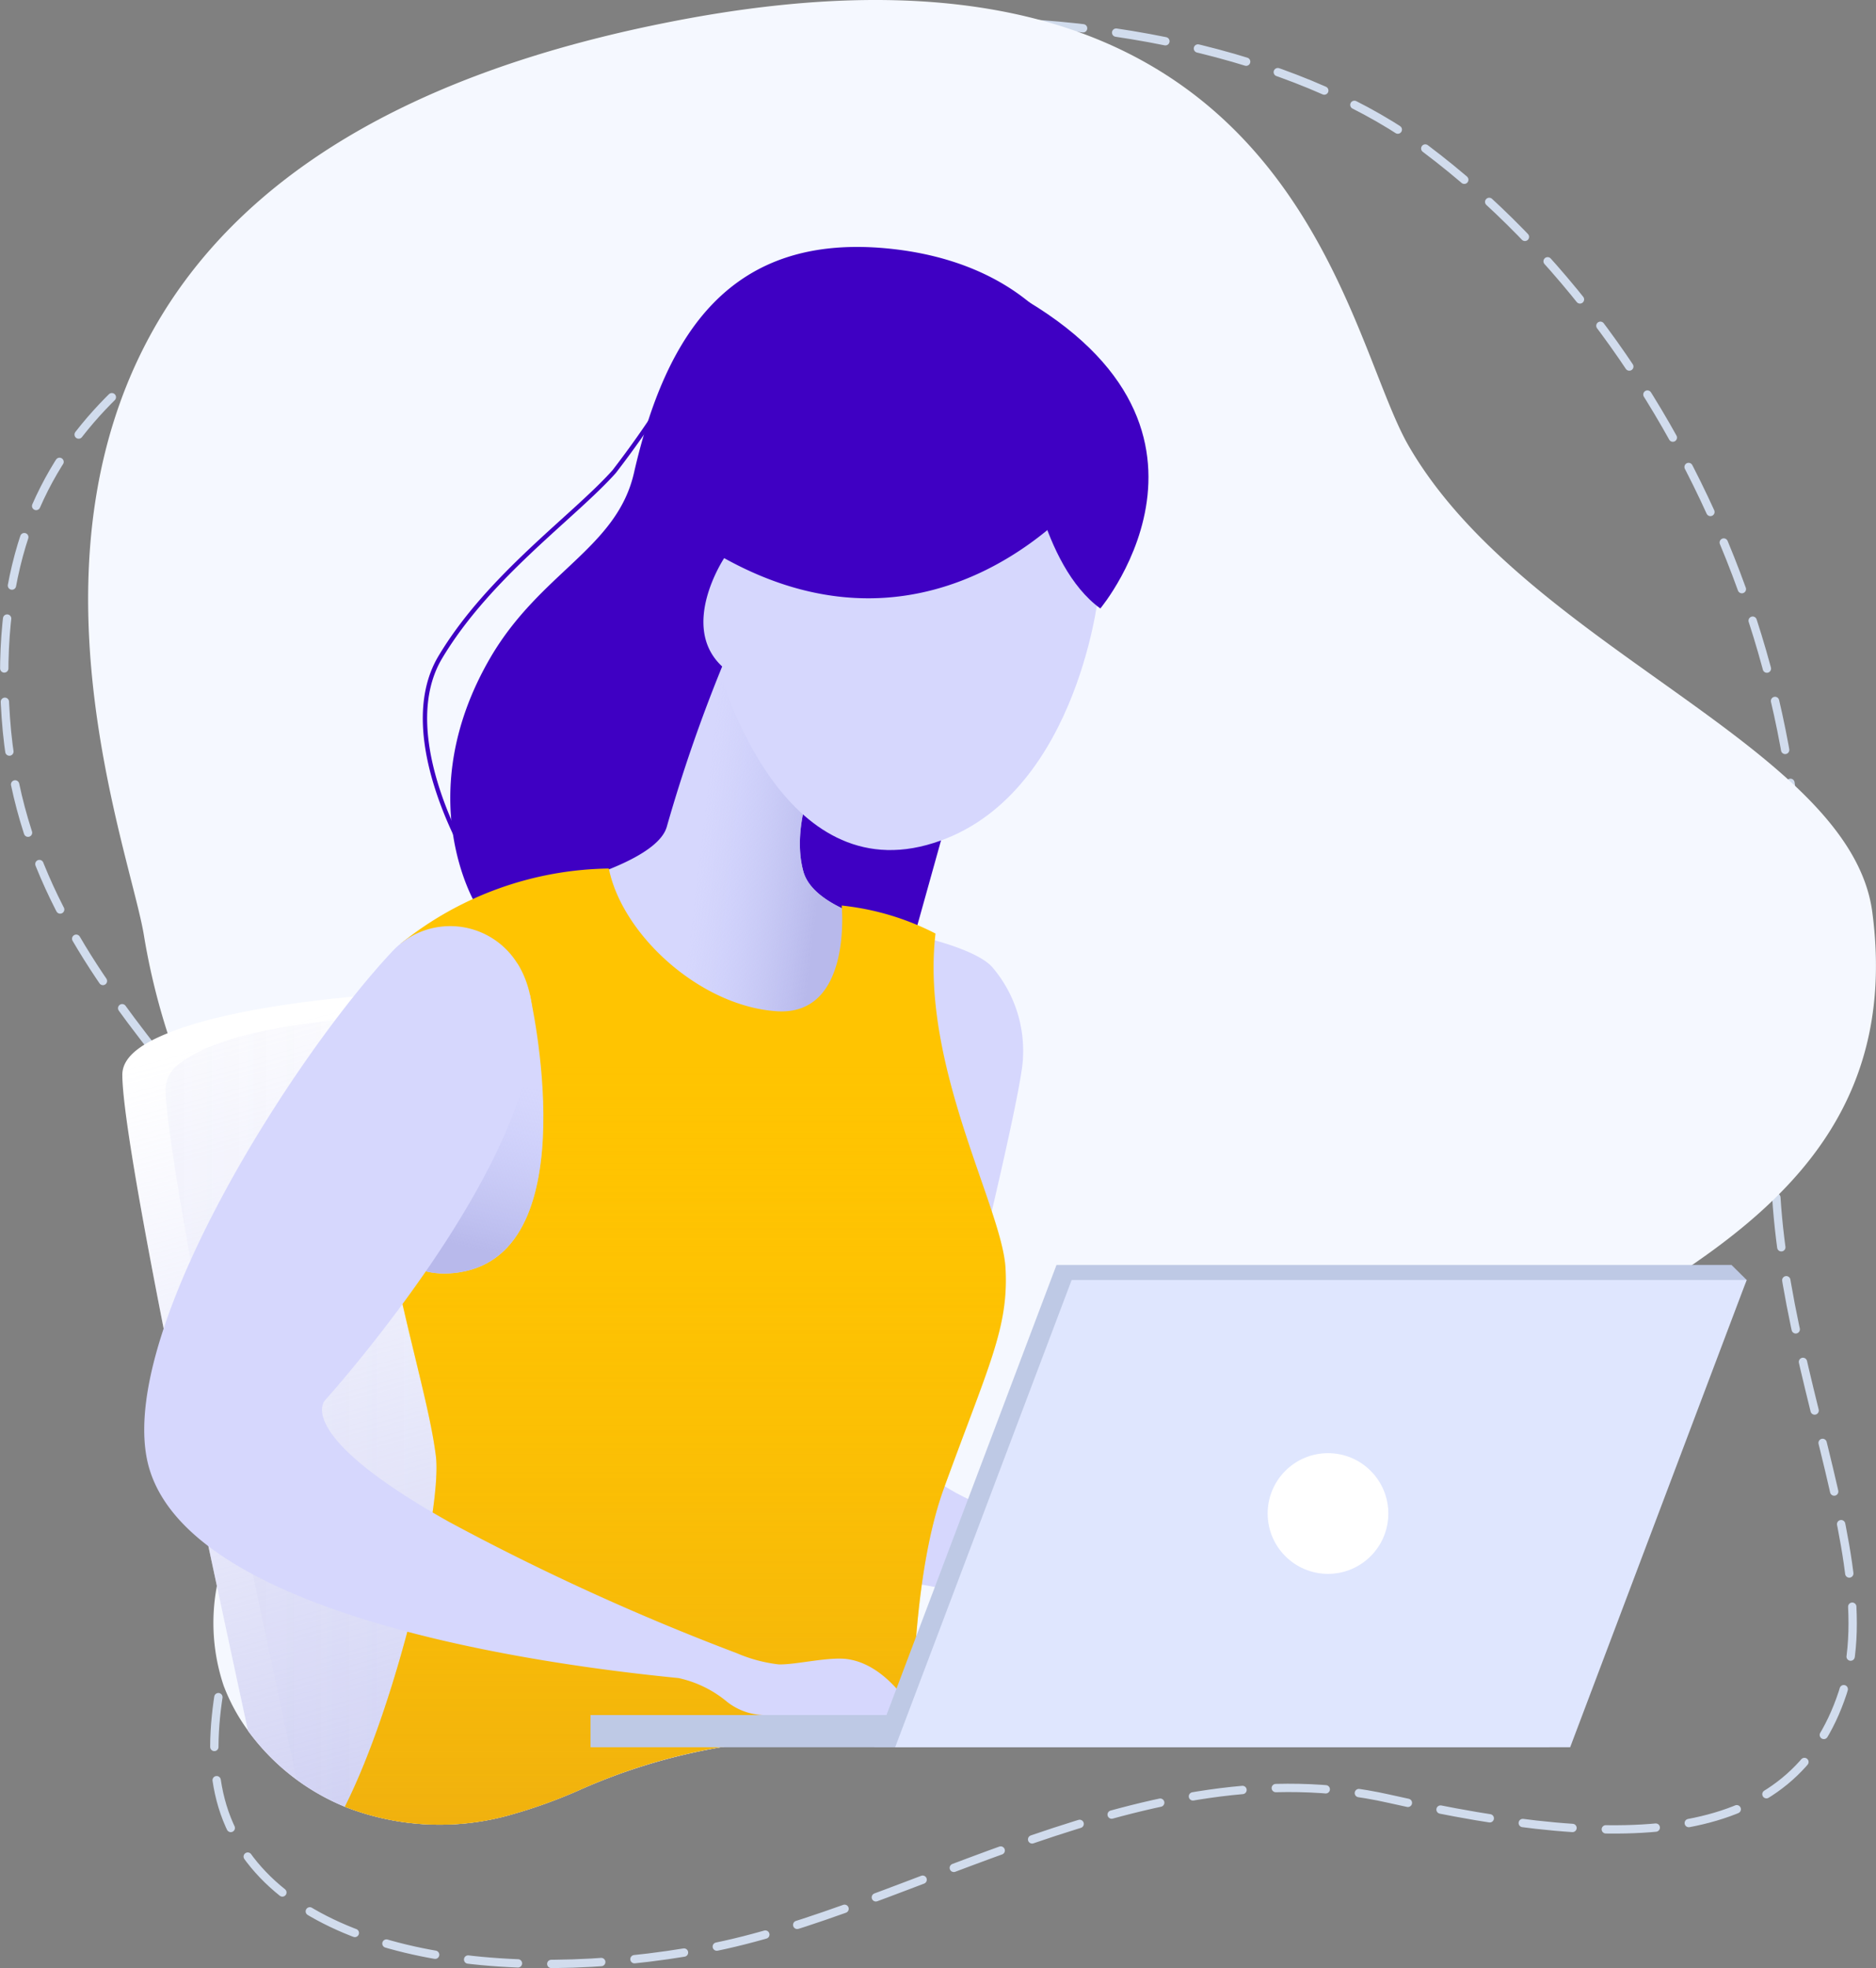 <svg xmlns="http://www.w3.org/2000/svg" xmlns:xlink="http://www.w3.org/1999/xlink" viewBox="0 0 112.56 118.06"><rect x="0" y="0" width="112.56" height="118.06" fill="#808080" stroke="none"/><defs><style>.cls-1,.cls-12{fill:none;stroke-miterlimit:10;}.cls-1{stroke:#d1dced;stroke-linecap:round;stroke-width:0.5px;stroke-dasharray:3 2;}.cls-2{fill:#f5f8ff;}.cls-3{fill:#fff;}.cls-4{opacity:0.74;fill:url(#linear-gradient);}.cls-5{opacity:0.1;fill:url(#linear-gradient-2);}.cls-6{fill:#3f00c3;}.cls-7{fill:#d6d7fd;}.cls-8{fill:url(#linear-gradient-3);}.cls-9{fill:#ffc401;}.cls-10{opacity:0.5;fill:url(#linear-gradient-4);}.cls-11{fill:url(#linear-gradient-5);}.cls-12{stroke:#3f00c3;stroke-width:0.26px;}.cls-13{fill:#bec9e5;}.cls-14{fill:#dfe6fe;}</style><linearGradient id="linear-gradient" x1="35.34" y1="111.91" x2="21.21" y2="60.29" gradientUnits="userSpaceOnUse"><stop offset="0" stop-color="#b8b9eb"/><stop offset="1" stop-color="#c7cbf9" stop-opacity="0"/></linearGradient><linearGradient id="linear-gradient-2" x1="7.76" y1="85.16" x2="49.75" y2="85.16" xlink:href="#linear-gradient"/><linearGradient id="linear-gradient-3" x1="49.33" y1="51.82" x2="42.02" y2="50.95" xlink:href="#linear-gradient"/><linearGradient id="linear-gradient-4" x1="40.52" y1="109.38" x2="40.52" y2="63.84" gradientUnits="userSpaceOnUse"><stop offset="0" stop-color="#e29f1a"/><stop offset="1" stop-color="#ffc401" stop-opacity="0"/></linearGradient><linearGradient id="linear-gradient-5" x1="25.88" y1="74.32" x2="28.13" y2="64.4" xlink:href="#linear-gradient"/></defs><title>start-2</title><g id="Capa_2" data-name="Capa 2"><g id="OBJECTS"><path class="cls-1" d="M18.68,14.82C12,20.6-1,24.19.35,43.07c1.24,17.58,17.17,24.29,17.42,35.8s-7.5,22.74-4,30.62,16.42,9.68,28.58,7.41,26.5-12.27,41-9,24.21,2.77,27.21-6.36-6.37-23.63-3.5-37.77c4-19.67-5.49-42.78-21.5-54.83C71.51-1.62,38.9-2.67,18.68,14.82Z"/><path class="cls-2" d="M83.26,89.51C78.58,98,69,103.31,54.72,104.19c-.92,0-1.85.09-2.81.11s-1.7,0-2.57,0h-.65a35.65,35.65,0,0,0-13.77,3,30.37,30.37,0,0,1-4.16,1.52,15.59,15.59,0,0,1-10.07-.45,13.67,13.67,0,0,1-5.81-4.56l0,0v0a11.33,11.33,0,0,1-1.46-2.69A11.84,11.84,0,0,1,13,95.21h0c.27-1.83.77-3.67,1.2-5.42a17.94,17.94,0,0,0,.69-5.15,78,78,0,0,0-3.83-19.49c-.35-1.09-.69-2.14-1-3.16a40.66,40.66,0,0,1-1.41-5.79C7.51,48.8-8.24,11,39.87,1.38,77.57-6.2,80.4,19.59,84.51,26.73c7,12.14,26.52,18,27.83,28C115.18,76.39,89.26,78.63,83.26,89.51Z"/><path class="cls-3" d="M48.69,104.31a35.65,35.65,0,0,0-13.77,3,30.37,30.37,0,0,1-4.16,1.52,15.59,15.59,0,0,1-10.07-.45,13.48,13.48,0,0,1-5.81-4.56l0,0v0c-.07-.33-.83-3.82-1.85-8.61h0C10.77,84.7,7.34,68,7.34,64.47c0-1,1-1.8,2.72-2.49C17.32,59,36.77,58.71,39,60.46S46.88,93.87,48.69,104.31Z"/><path class="cls-4" d="M48.69,104.31a35.65,35.65,0,0,0-13.77,3,30.37,30.37,0,0,1-4.16,1.52,15.59,15.59,0,0,1-10.07-.45,13.48,13.48,0,0,1-5.81-4.56l0,0v0c-.07-.33-.83-3.82-1.85-8.61h0C10.77,84.7,7.34,68,7.34,64.47c0-1,1-1.8,2.72-2.49C17.32,59,36.77,58.71,39,60.46S46.88,93.87,48.69,104.31Z"/><path class="cls-5" d="M51.91,104.3c-.84,0-1.7,0-2.57,0h-.65a35.65,35.65,0,0,0-13.77,3,30.37,30.37,0,0,1-4.16,1.52,15.59,15.59,0,0,1-10.07-.45,13.28,13.28,0,0,1-2.89-1.63c-.16-.74-.9-4.14-1.86-8.68h0c-.54-2.51-1.14-5.37-1.74-8.33C12.2,80.09,9.93,68,9.93,65.26a2,2,0,0,1,.92-1.52,8.25,8.25,0,0,1,1.87-1c7.43-3,27.54-2,29.8-.15S49.66,91.52,51.91,104.3Z"/><path class="cls-6" d="M58.81,42s-2.26,8.09-3.86,13.83c-2.17,7.83-10.77-8.29-10.77-8.29l6.38-10.34"/><path class="cls-7" d="M48.94,46.4s-1.48,3.15-.74,5.87,7,3.55,7,3.55a7.76,7.76,0,0,1-3.89,6.94c-4.2,2.35-15.93,1.11-16.55-10.5h0a4.88,4.88,0,0,0,5.15-3.66,33.13,33.13,0,0,1,4.13-9.73Z"/><path class="cls-8" d="M48.94,46.4s-1.48,3.15-.74,5.87,7,3.55,7,3.55a7.76,7.76,0,0,1-3.89,6.94c-4.2,2.35-15.93,1.11-16.55-10.5h0a4.88,4.88,0,0,0,5.15-3.66,33.13,33.13,0,0,1,4.13-9.73Z"/><path class="cls-7" d="M65.89,35.78S64.5,48.28,55.6,50.69,43.2,40.32,43.2,40.32s-5.57-4-5.2-8.9S46,18,53.1,18.36,69,26.72,65.89,35.78Z"/><path class="cls-6" d="M65.21,29.48s-8.81,11.19-21.76,4c0,0-2.72,4.09-.12,6.5A92.65,92.65,0,0,0,40,49.62c-.88,2.88-11.44,4.66-11.44,4.66s-4-6.51.88-14.86c3-5.11,7.57-6.54,8.6-11.06,1.88-8.22,5.73-14.53,15.55-13.42S67.24,23.46,65.21,29.48Z"/><path class="cls-7" d="M55.23,56.19s3.34.73,4.31,1.83a7.71,7.71,0,0,1,1.84,5.39c0,2.34-5.25,23.1-5.25,23.1L49.26,74.21Z"/><path class="cls-7" d="M56.32,83.25s-1.31,4.5,0,5.63,6.37,2.94,6.37,2.94l-1.31,3.94s-6.81-.31-9.44-1.75-.45-10.75-.45-10.75Z"/><path class="cls-9" d="M56.62,89.32c-1.49,4.12-1.87,10.24-1.9,14.87-1.72.1-3.52.15-5.38.12a35.19,35.19,0,0,0-14.42,3,30.37,30.37,0,0,1-4.16,1.52,15.59,15.59,0,0,1-10.07-.45c3.12-6.18,5.86-17.88,5.46-21.06-.46-3.61-2.23-8.8-3.43-16.39a31.38,31.38,0,0,1,1.33-14.33A20.31,20.31,0,0,1,36.53,52.1c.81,4,5.49,8.25,10.06,8.56s3.91-6.34,3.91-6.34A15.88,15.88,0,0,1,56.13,56c-.92,7.91,4,16.45,4.2,20.06S59.31,81.91,56.62,89.32Z"/><path class="cls-10" d="M56.62,89.32c-1.49,4.12-1.87,10.24-1.9,14.87-1.72.1-3.52.15-5.38.12a35.19,35.19,0,0,0-14.42,3,30.37,30.37,0,0,1-4.16,1.52,15.59,15.59,0,0,1-10.07-.45c3.12-6.18,5.86-17.88,5.46-21.06-.46-3.61-2.23-8.8-3.43-16.39a31.38,31.38,0,0,1,1.33-14.33A20.31,20.31,0,0,1,36.53,52.1c.81,4,5.49,8.25,10.06,8.56s3.91-6.34,3.91-6.34A15.88,15.88,0,0,1,56.13,56c-.92,7.91,4,16.45,4.2,20.06S59.31,81.91,56.62,89.32Z"/><path class="cls-7" d="M31.79,59.67s3.56,15.43-4.22,16.65C20.76,77.38,22,66.69,22,66.69"/><path class="cls-11" d="M31.79,59.67s3.56,15.43-4.22,16.65C20.76,77.38,22,66.69,22,66.69"/><path class="cls-7" d="M51,99.55c-1.12-.23-3.25.33-4.29.29a8.93,8.93,0,0,1-2.5-.67,143.78,143.78,0,0,1-17.27-7.88C17.49,86,19.5,84,19.5,84S35.89,65.86,31.09,57.86L31,57.73a4.74,4.74,0,0,0-7.47-.65C17.68,63.31,7.3,79.52,8.8,87.44,10.64,97.2,34,100,40.71,100.66h0a6.81,6.81,0,0,1,2.92,1.43,3.71,3.71,0,0,0,2.42.79h8.87S53.43,100,51,99.55Z"/><path class="cls-6" d="M61.6,26.9s.84,7,4.42,9.6c0,0,9.71-11.57-6.48-19.58"/><path class="cls-12" d="M42.35,19.71a58.53,58.53,0,0,1-5.5,8.58C34.43,31,29.33,34.55,26.42,39.42s2,12.68,2,12.68"/><polygon class="cls-13" points="92.96 104.81 52.46 104.81 63.39 75.88 103.89 75.88 104.8 76.78 92.96 104.81"/><rect class="cls-13" x="35.43" y="102.88" width="19.29" height="1.93"/><polygon class="cls-14" points="94.21 104.81 53.71 104.81 64.3 76.78 104.8 76.78 94.21 104.81"/><circle class="cls-3" cx="79.68" cy="90.79" r="3.62"/></g></g></svg>